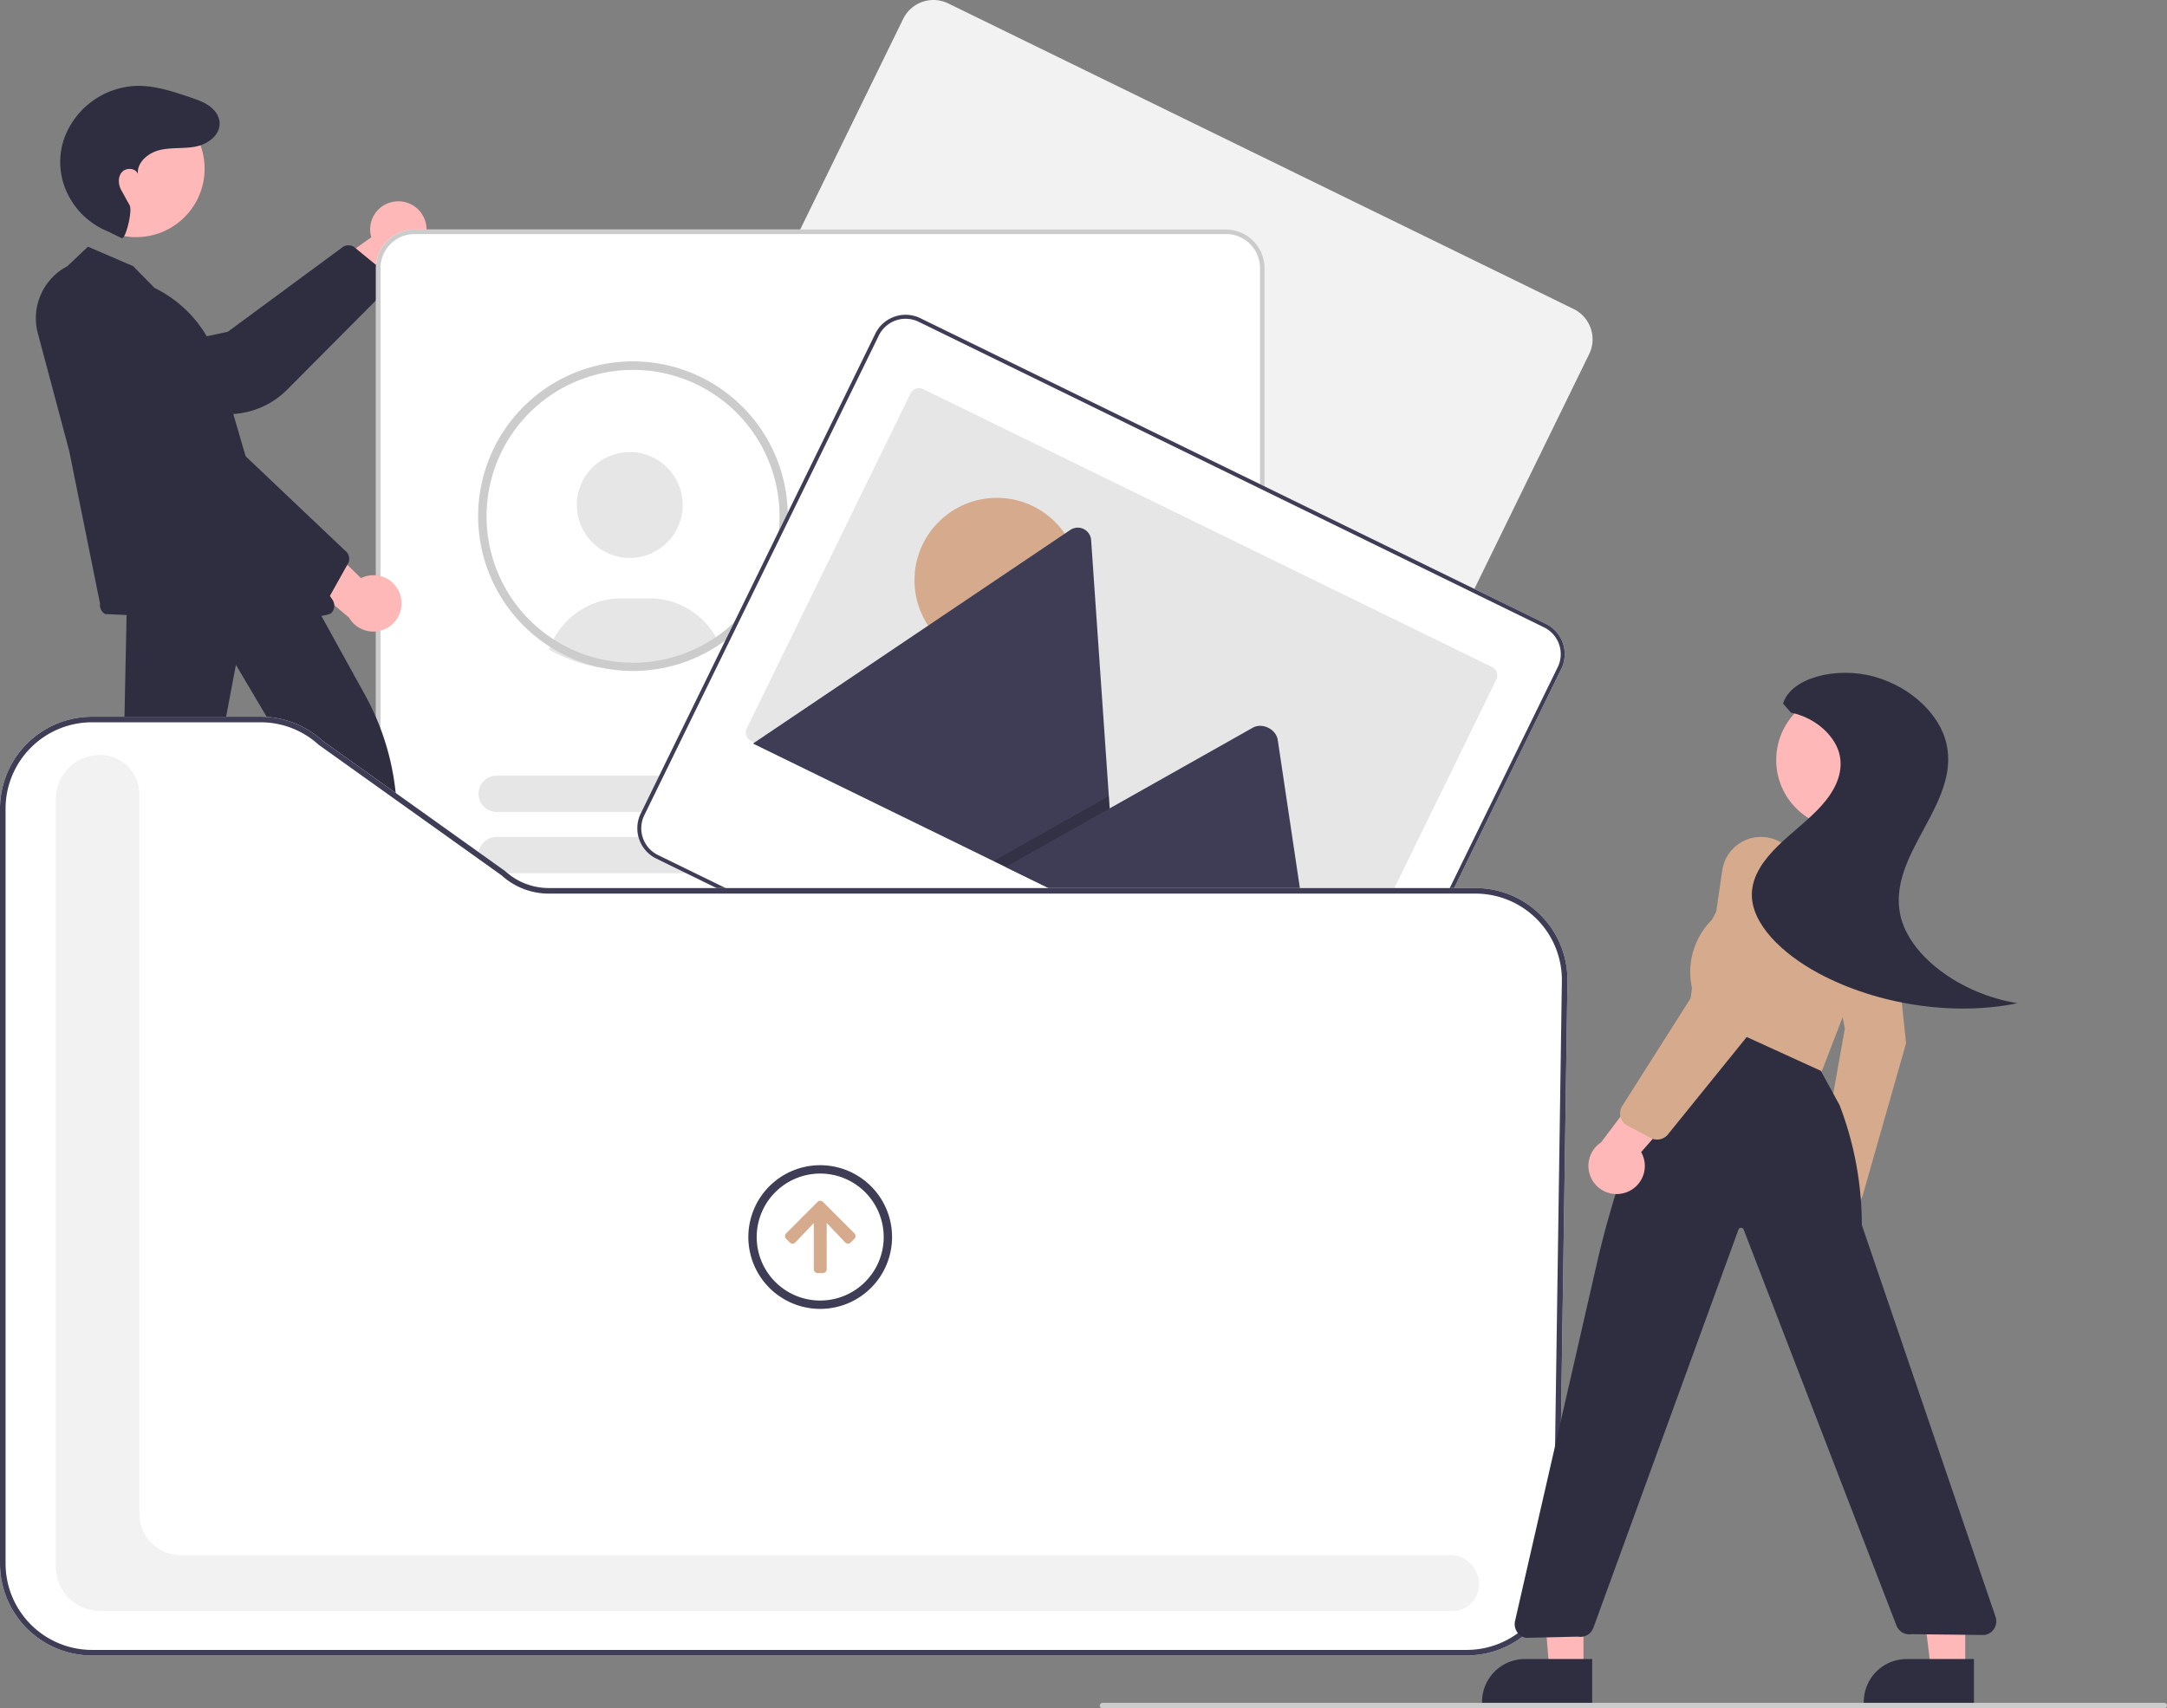 <svg id="b340c189-66f3-4f05-9055-65c54b2ae483" data-name="Layer 1" xmlns="http://www.w3.org/2000/svg" width="777.697" height="613.285" viewBox="0 0 777.697 613.285"><rect x="0" y="0" width="777.697" height="613.285" fill="#808080" stroke="none"/><path d="M352.946,215.692a10.056,10.056,0,0,0-8.543,12.836l-29.075,20.776,17.331,6.669,24.953-20.752a10.11,10.11,0,0,0-4.666-19.53Z" transform="translate(-211.152 -143.357)" fill="#ffb8b8"/><path d="M350.242,246.986l-36.064,36.287a29.896,29.896,0,0,1-18.419,8.63l-44.563,4.066a12.28,12.28,0,0,1-9.115-2.865,11.996,11.996,0,0,1,5.293-20.951l45.526-9.694,41.448-30.553a3.793,3.793,0,0,1,3.769.028l11.272,9.234a3.703,3.703,0,0,1,1.868,3.886A3.618,3.618,0,0,1,350.242,246.986Z" transform="translate(-211.152 -143.357)" fill="#2f2e41"/><path d="M782.628,266.487a12.132,12.132,0,0,0-6.718-12.199L551.469,144.591a12.1,12.1,0,0,0-16.186,5.551l-.004.008L451.099,322.384a12.121,12.121,0,0,0,5.56,16.19L681.1,448.271a12.121,12.121,0,0,0,16.19-5.56l84.18-172.234A12.012,12.012,0,0,0,782.628,266.487Z" transform="translate(-211.152 -143.357)" fill="#f2f2f2"/><path d="M651.142,648.761H359.917a13.845,13.845,0,0,1-13.829-13.829V239.582a13.845,13.845,0,0,1,13.829-13.829H651.142a13.845,13.845,0,0,1,13.829,13.829v395.349A13.845,13.845,0,0,1,651.142,648.761Z" transform="translate(-211.152 -143.357)" fill="#fff"/><circle cx="226.008" cy="181.285" r="19" fill="#e6e6e6"/><path d="M408.201,376.572a54.431,54.431,0,0,0,8.399,3.871l.513.178A54.767,54.767,0,0,0,435.32,383.712c1.248,0,2.449-.043,3.572-.128a54.135,54.135,0,0,0,8.123-1.12c1.468-.321,2.932-.705,4.348-1.139.343-.101.66-.2,1.007-.309a55.183,55.183,0,0,0,16.052-8.318,24.805,24.805,0,0,0-1.279-2.149,27.425,27.425,0,0,0-22.983-12.406h-10a27.516,27.516,0,0,0-25.025,16.088A24.984,24.984,0,0,0,408.201,376.572Z" transform="translate(-211.152 -143.357)" fill="#e6e6e6"/><path d="M443.607,381.991a3.618,3.618,0,0,0-1.78.625,53.17,53.17,0,0,0,7.971-1.106Z" transform="translate(-211.152 -143.357)" fill="#2f2e41"/><path d="M438.312,273.083a55.566,55.566,0,0,0-27.72,103.72,54.639,54.639,0,0,0,8.83,4.11l.52.18a55.258,55.258,0,0,0,18.37,3.12c1.21,0,2.42-.04,3.61-.13a54.65,54.65,0,0,0,8.19-1.13c1.51-.33,2.99-.72,4.39-1.15.34-.1.66-.2,1.01-.31a55.571,55.571,0,0,0-17.2-108.41Zm32.24,97.19a52.681,52.681,0,0,1-15.95,8.41c-.31.1-.63.2-.95.3-1.33.41-2.73.77-4.17,1.08a51.231,51.231,0,0,1-7.75,1.08c-1.13.08-2.28.12-3.42.12a52.544,52.544,0,0,1-17.39-2.95l-.49-.17a51.236,51.236,0,0,1-8.76-4.12,52.576,52.576,0,1,1,58.88-3.75Z" transform="translate(-211.152 -143.357)" fill="#ccc"/><path d="M364.676,494.922" transform="translate(-211.152 -143.357)" fill="#f2f2f2"/><path d="M651.142,648.761H359.917a13.845,13.845,0,0,1-13.829-13.829V239.582a13.845,13.845,0,0,1,13.829-13.829H651.142a13.845,13.845,0,0,1,13.829,13.829v395.349A13.845,13.845,0,0,1,651.142,648.761ZM359.917,227.38A12.216,12.216,0,0,0,347.715,239.582v395.349a12.216,12.216,0,0,0,12.202,12.202H651.142a12.216,12.216,0,0,0,12.202-12.202V239.582a12.216,12.216,0,0,0-12.202-12.202Z" transform="translate(-211.152 -143.357)" fill="#ccc"/><path d="M594.764,328.433H512.358a6.519,6.519,0,1,1,0-13.039H594.764a6.519,6.519,0,1,1,0,13.039Z" transform="translate(-211.152 -143.357)" fill="#e6e6e6"/><path d="M621.656,350.436H512.358a6.519,6.519,0,1,1,0-13.039h109.299a6.519,6.519,0,0,1,0,13.039Z" transform="translate(-211.152 -143.357)" fill="#e6e6e6"/><path d="M594.644,434.825H389.403a6.519,6.519,0,1,1,0-13.039H594.644a6.519,6.519,0,1,1,0,13.039Z" transform="translate(-211.152 -143.357)" fill="#e6e6e6"/><path d="M621.536,456.827H389.403a6.519,6.519,0,1,1,0-13.039H621.536a6.519,6.519,0,0,1,0,13.039Z" transform="translate(-211.152 -143.357)" fill="#e6e6e6"/><path d="M594.644,507.398H389.403a6.519,6.519,0,1,1,0-13.039H594.644a6.519,6.519,0,1,1,0,13.039Z" transform="translate(-211.152 -143.357)" fill="#e6e6e6"/><path d="M621.536,529.401H389.403a6.519,6.519,0,0,1,0-13.039H621.536a6.519,6.519,0,1,1,0,13.039Z" transform="translate(-211.152 -143.357)" fill="#e6e6e6"/><path d="M594.644,579.971H389.403a6.519,6.519,0,0,1,0-13.039H594.644a6.519,6.519,0,1,1,0,13.039Z" transform="translate(-211.152 -143.357)" fill="#e6e6e6"/><path d="M621.536,601.974H389.403a6.519,6.519,0,0,1,0-13.039H621.536a6.519,6.519,0,0,1,0,13.039Z" transform="translate(-211.152 -143.357)" fill="#e6e6e6"/><path d="M772.628,379.487a12.132,12.132,0,0,0-6.718-12.199L541.469,257.591a12.1,12.1,0,0,0-16.186,5.551l-.004.008L441.099,435.384a12.121,12.121,0,0,0,5.56,16.19L671.1,561.271a12.121,12.121,0,0,0,16.19-5.56l84.18-172.234A12.012,12.012,0,0,0,772.628,379.487Z" transform="translate(-211.152 -143.357)" fill="#fff"/><path d="M772.628,379.487a12.132,12.132,0,0,0-6.718-12.199L541.469,257.591a12.1,12.1,0,0,0-16.186,5.551l-.004.008L441.099,435.384a12.121,12.121,0,0,0,5.56,16.19L671.1,561.271a12.121,12.121,0,0,0,16.19-5.56l84.18-172.234A12.012,12.012,0,0,0,772.628,379.487ZM686.01,555.086a10.693,10.693,0,0,1-14.285,4.906L447.284,450.295a10.693,10.693,0,0,1-4.906-14.285l84.18-172.234a10.693,10.693,0,0,1,14.285-4.906L765.285,368.568a10.693,10.693,0,0,1,4.906,14.285Z" transform="translate(-211.152 -143.357)" fill="#3f3d56"/><path d="M748.148,387.319,689.367,507.584a3.369,3.369,0,0,1-4.506,1.549l-0,0-204.16-99.784a2.839,2.839,0,0,1-.417-.246,3.367,3.367,0,0,1-1.131-4.262l58.78-120.265a3.369,3.369,0,0,1,4.506-1.549h0L746.6,382.811a3.369,3.369,0,0,1,1.549,4.506l0,0Z" transform="translate(-211.152 -143.357)" fill="#e6e6e6"/><circle cx="357.759" cy="208.287" r="29.567" fill="#d6aa8c"/><path d="M612.202,474.217,481.888,410.526a2.954,2.954,0,0,1-.468-.277l113.81-76.633a4.803,4.803,0,0,1,7.512,3.671l6.348,91.858.306,4.397Z" transform="translate(-211.152 -143.357)" fill="#3f3d56"/><polygon points="401.05 330.86 356.558 309.114 393.905 288.064 396.594 286.548 397.938 285.789 398.244 290.185 401.05 330.86" opacity="0.2" style="isolation:isolate"/><path d="M684.759,509.68,572.049,454.592l37.347-21.05,2.689-1.517L660.752,404.592c3.19-1.798,7.761.227,8.798,3.667a5.718,5.718,0,0,1,.16.711Z" transform="translate(-211.152 -143.357)" fill="#3f3d56"/><polygon points="125.844 376.82 138.103 376.819 143.936 329.531 125.841 329.532 125.844 376.82" fill="#ffb8b8"/><path d="M333.868,516.175l24.144-.001h.001a15.386,15.386,0,0,1,15.386,15.386v.5l-39.531.001Z" transform="translate(-211.152 -143.357)" fill="#2f2e41"/><polygon points="30.551 369.014 43.253 371.498 58.881 323.688 40.135 320.021 30.551 369.014" fill="#ffb8b8"/><path d="M239.274,507.59l25.014,4.893.001 0a16.243,16.243,0,0,1,12.822,19.06l-.101.518L236.055,524.05Z" transform="translate(-211.152 -143.357)" fill="#2f2e41"/><path d="M354.832,357.056a10.056,10.056,0,0,0-14.136-6.159l-25.554-24.979L311.616,344.15l24.807,20.926a10.11,10.11,0,0,0,18.409-8.019Z" transform="translate(-211.152 -143.357)" fill="#ffb8b8"/><circle cx="48.871" cy="60.566" r="24.561" fill="#ffb8b8"/><path d="M254.865,228.86c1.305.571,3.977-9.827,2.78-11.907-1.78-3.093-1.675-3.071-2.857-5.117s-1.446-4.847.084-6.648,5.072-1.562,5.77.696c-.449-4.288,3.792-7.735,7.993-8.703s8.632-.367,12.857-1.229c4.902-1,10.003-5.11,8.047-10.501a7.593,7.593,0,0,0-1.481-2.434c-2.26-2.541-5.421-3.626-8.512-4.675-6.43-2.182-13.036-4.392-19.822-4.151a28.798,28.798,0,0,0-25.446,18.609,26.156,26.156,0,0,0-1.083,4.025c-2.329,12.524,4.944,24.878,16.756,29.647Z" transform="translate(-211.152 -143.357)" fill="#2f2e41"/><path d="M248.835,363.784a3.754,3.754,0,0,1-1.778-3.717l-11.083-54.901-11.234-42.135h0A21.074,21.074,0,0,1,235.291,238.94l7.427-7.027,16.202,6.98,7.699,7.828a44.027,44.027,0,0,1,22.993,27.261L301.961,316.237,330.478,358.664a3.773,3.773,0,0,1-.369,4.68C326.142,367.611,248.835,363.784,248.835,363.784Z" transform="translate(-211.152 -143.357)" fill="#2f2e41"/><path d="M323.548,359.884l-42.051-29.14A29.896,29.896,0,0,1,269.77,314.124L257.95,270.965a12.28,12.28,0,0,1,1.221-9.477,11.996,11.996,0,0,1,21.554,1.536l17.53,43.12,37.35,35.446a3.793,3.793,0,0,1,.634,3.716l-7.113,12.717a3.703,3.703,0,0,1-3.499,2.521A3.618,3.618,0,0,1,323.548,359.884Z" transform="translate(-211.152 -143.357)" fill="#2f2e41"/><path d="M236.188,505.053a3.744,3.744,0,0,1-.448-3.423l19.454-70.72,1.438-69.295,65.486-4.491.318-.021,19.724,35.749a91.977,91.977,0,0,1,11.1,36.235l6.5,71.23a3.716,3.716,0,0,1-3.251,4.064l-19.746,1.878a3.674,3.674,0,0,1-4.079-3.111l-8.018-72.383-28.85-48.745-9.684,51.318L266.071,504.207a3.719,3.719,0,0,1-3.458,2.426l-23.4.01A3.639,3.639,0,0,1,236.188,505.053Z" transform="translate(-211.152 -143.357)" fill="#2f2e41"/><path d="M737.616,737.643H244.152a33.037,33.037,0,0,1-33-33v-271a33.037,33.037,0,0,1,33-33h60.503a32.925,32.925,0,0,1,22.195,8.58l65.612,46.851a23.182,23.182,0,0,0,15.659,6.069H740.68A33,33,0,0,1,773.677,495.625l-3.064,209.5A33.138,33.138,0,0,1,737.616,737.643Z" transform="translate(-211.152 -143.357)" fill="#fff"/><path d="M733.232,721.643H247.071a15.938,15.938,0,0,1-15.919-15.919V430.292A15.938,15.938,0,0,1,247.071,414.373a14.096,14.096,0,0,1,14.081,14.081v258.27A14.936,14.936,0,0,0,276.071,701.643H731.59a10.125,10.125,0,0,1,9.915,7.587,9.72,9.72,0,0,1-4.307,11.185A7.595,7.595,0,0,1,733.232,721.643Z" transform="translate(-211.152 -143.357)" fill="#f2f2f2"/><path d="M494.576,589.37l-1.28-1.28a1.37,1.37,0,0,1-.064-1.936q.031-.033.064-.064l11.23-11.24a1.37,1.37,0,0,1,1.936-.064q.033.031.064.064l11.23,11.23a1.39,1.39,0,0,1,.035,1.965l-.035.035-1.28,1.28a1.39,1.39,0,0,1-1.965.035l-.035-.035-6.64-7v16.61a1.38,1.38,0,0,1-1.37,1.39l-.01 0h-1.85a1.39,1.39,0,0,1-1.39-1.39h0V582.38l-6.64,7a1.39,1.39,0,0,1-1.966.025Z" transform="translate(-211.152 -143.357)" fill="#d6aa8c"/><path d="M505.506,564.64a22.79,22.79,0,1,1-22.79,22.79h0a22.81,22.81,0,0,1,22.79-22.79m0-3a25.79,25.79,0,1,0,25.79,25.79h0A25.79,25.79,0,0,0,505.506,561.64Z" transform="translate(-211.152 -143.357)" fill="#3f3d56"/><path d="M737.616,737.643H244.152a33.037,33.037,0,0,1-33-33v-271a33.037,33.037,0,0,1,33-33h60.503a32.925,32.925,0,0,1,22.195,8.58l65.612,46.851a23.182,23.182,0,0,0,15.659,6.069H740.68A33,33,0,0,1,773.677,495.625l-3.064,209.5A33.138,33.138,0,0,1,737.616,737.643Zm-493.465-335a31.035,31.035,0,0,0-31,31v271a31.035,31.035,0,0,0,31,31h493.465a31.13,31.13,0,0,0,30.997-30.547l3.064-209.5a31,31,0,0,0-30.997-31.453H408.12a25.179,25.179,0,0,1-16.962-6.551l-65.611-46.851a30.931,30.931,0,0,0-20.892-8.098Z" transform="translate(-211.152 -143.357)" fill="#3f3d56"/><polygon points="568.285 599.561 556.025 599.561 552.193 552.273 568.287 552.274 568.285 599.561" fill="#ffb8b8"/><path d="M782.563,754.803l-39.531-.001v-.5a15.386,15.386,0,0,1,15.386-15.386h.001l24.144.001Z" transform="translate(-211.152 -143.357)" fill="#2f2e41"/><polygon points="705.285 599.561 693.025 599.561 687.193 552.273 705.287 552.274 705.285 599.561" fill="#ffb8b8"/><path d="M919.563,754.803l-39.531-.001v-.5a15.386,15.386,0,0,1,15.386-15.386h.001l24.144.001Z" transform="translate(-211.152 -143.357)" fill="#2f2e41"/><path d="M876.125,596.733a11.291,11.291,0,0,0,.291-14.301,9.299,9.299,0,0,0-1.071-1.091l9.234-34.092-15.39,5.106-6.409,31.591a11.372,11.372,0,0,0,1.017,12.449A7.899,7.899,0,0,0,876.125,596.733Z" transform="translate(-211.152 -143.357)" fill="#ffb8b8"/><path d="M875.533,575.762a3.909,3.909,0,0,1-.576-.043l-8.02-1.209a4.343,4.343,0,0,1-3.013-2.087,5.603,5.603,0,0,1-.703-3.873l10.005-55.882-6.786-35.901c-1.308-6.909,2.067-13.887,7.851-16.232a10.728,10.728,0,0,1,10.493,1.344,14.317,14.317,0,0,1,5.621,10.208l4.802,45.776-.057.199L879.695,572.311A4.476,4.476,0,0,1,875.533,575.762Z" transform="translate(-211.152 -143.357)" fill="#d6aa8c"/><circle cx="662.013" cy="272.831" r="24.561" fill="#ffb8b8"/><path d="M860.59,530.359a4.971,4.971,0,0,1-1.789-.333l-38.821-14.932a4.983,4.983,0,0,1-3.161-5.328l1.559-11.693a26.501,26.501,0,0,1,6.25-23.59l.945-1.04,11.485-20.944a12.26,12.26,0,0,1,16.731-4.808l20.282,11.334a12.238,12.238,0,0,1,5.65,6.825,37.406,37.406,0,0,1-.573,25.196L865.262,527.154A5.035,5.035,0,0,1,860.59,530.359Z" transform="translate(-211.152 -143.357)" fill="#d6aa8c"/><path d="M758.852,731.308l-.053-.01a5.001,5.001,0,0,1-3.922-6.06l29.749-130.04a350.679,350.679,0,0,1,20.102-60.146l12.656-28.856,47.226,21.56,6.743,12.333a120.697,120.697,0,0,1,7.976,43.022l47.987,140.632a5,5,0,0,1-3.91,6.546l-26.269-.297a4.045,4.045,0,0,1-.751.063,4.967,4.967,0,0,1-4.621-3.135l-54.854-142.186a1.006,1.006,0,0,0-.962-.62.971.971,0,0,0-.903.657l-52.048,142.894a4.976,4.976,0,0,1-5.588,3.21Z" transform="translate(-211.152 -143.357)" fill="#2f2e41"/><path d="M794.765,571.392a10.056,10.056,0,0,0,5.365-14.456l23.523-26.901-18.399-2.509-19.517,25.93a10.11,10.11,0,0,0,9.028,17.935Z" transform="translate(-211.152 -143.357)" fill="#ffb8b8"/><path d="M805.854,552.442a5.009,5.009,0,0,1-2.348-.586l-8.278-4.415a5.001,5.001,0,0,1-1.869-7.091l30.574-48.177,5.302-36.356a14.035,14.035,0,1,1,27.521,5.356l-10.946,44.811-36.063,44.604A4.984,4.984,0,0,1,805.854,552.442Z" transform="translate(-211.152 -143.357)" fill="#d6aa8c"/><path d="M851.057,395.924c2.841-9.316,19.255-13.473,32.898-9.607s23.444,14,25.726,23.909c5.052,21.942-21.3,39.751-16.525,61.695,3.159,14.519,21.436,28.246,42.02,31.562-22.685,4.746-50.373.574-71.41-10.759-13.093-7.054-24.077-17.699-23.911-28.435.1-6.501,4.236-12.249,9.293-17.216s11.111-9.381,15.752-14.565,7.857-11.391,6.502-17.972-8.235-13.443-17.494-15.358Z" transform="translate(-211.152 -143.357)" fill="#2f2e41"/><path d="M987.848,756.643h-381a1,1,0,0,1,0-2h381a1,1,0,0,1,0,2Z" transform="translate(-211.152 -143.357)" fill="#ccc"/></svg>